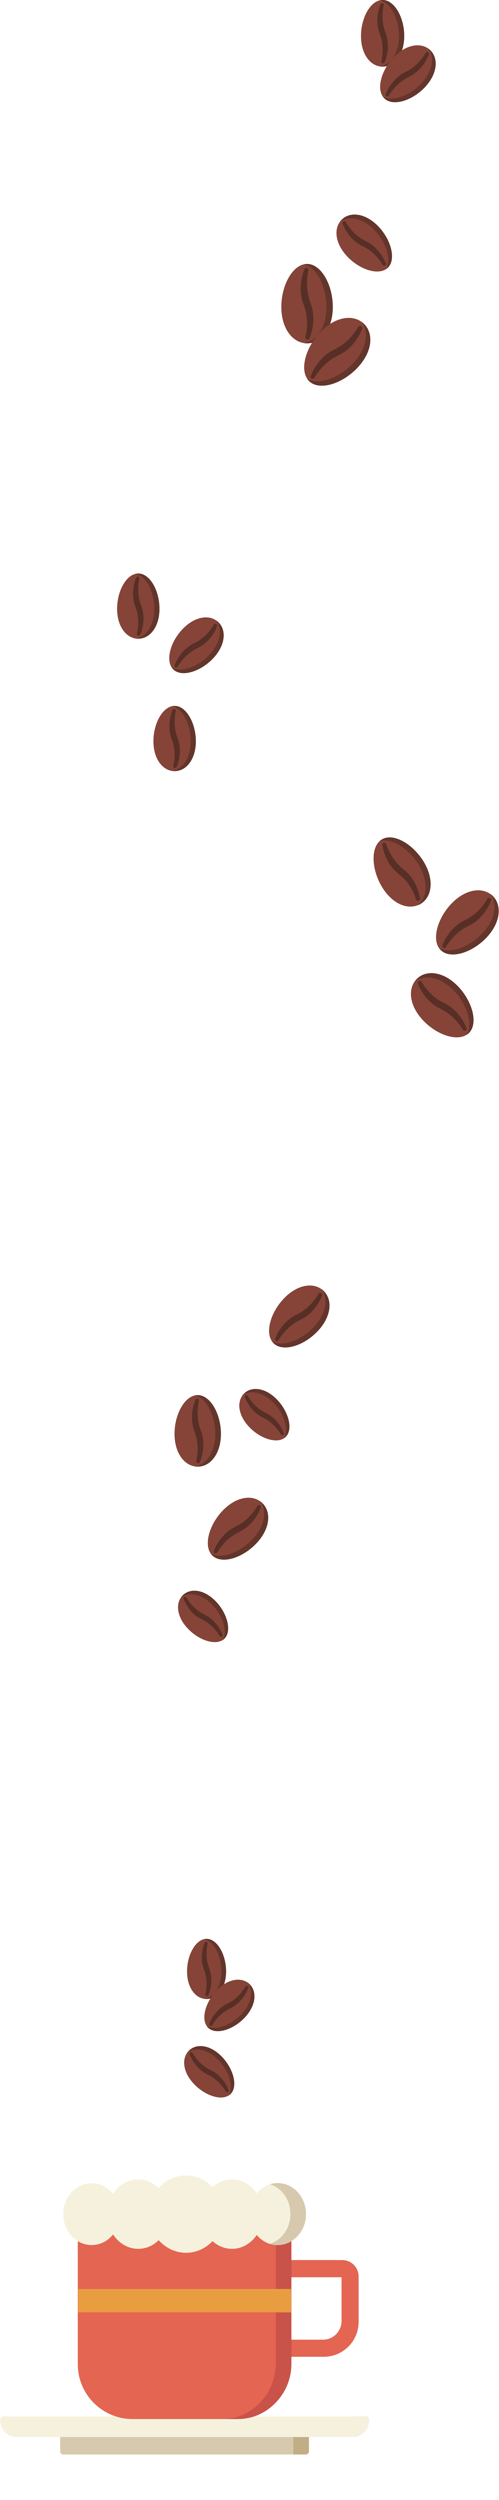 <?xml version="1.0" encoding="utf-8"?>
<!-- Generator: Adobe Illustrator 19.0.0, SVG Export Plug-In . SVG Version: 6.00 Build 0)  -->
<svg width="570" height="2851" version="1.1" id="Layer_1" xmlns="http://www.w3.org/2000/svg" xmlns:xlink="http://www.w3.org/1999/xlink" x="0px" y="0px"
	 viewBox="240 -1405 569.3 2851" style="enable-background:new 240 -1405 569.3 2851;" xml:space="preserve">
<style type="text/css">
	.st0{clip-path:url(#SVGID_2_);}
	.st1{fill:#D6C9AD;}
	.st2{fill:#C2AE86;}
	.st3{fill:#E36552;}
	.st4{fill:#F6F1DD;}
	.st5{fill:#C95249;}
	.st6{fill:#E89D41;}
	.st7{fill:#854437;}
	.st8{fill:#63352B;}
	.st9{fill:#572F26;}
</style>
<g>
	<defs>
		<rect id="SVGID_1_" x="240" y="1024.4" width="421" height="421"/>
	</defs>
	<clipPath id="SVGID_2_">
		<use xlink:href="#SVGID_1_"  style="overflow:visible;"/>
	</clipPath>
	<g class="st0">
		<path class="st1" d="M643.3,1350.6v5.1c0,10.2-8.2,18.4-18.4,18.4h17.7c10.2,0,18.4-8.2,18.4-18.4v-1.6c0-2-1.6-3.6-3.5-3.6
			L643.3,1350.6z"/>
		<path class="st1" d="M589.1,1394H311.9c-2,0-3.5-1.6-3.5-3.6v-19.1h284.2v19.1C592.6,1392.4,591,1394,589.1,1394z"/>
		<path class="st2" d="M574.7,1371.4v22.6h14.3c2,0,3.5-1.6,3.5-3.6v-19.1H574.7z"/>
		<path class="st3" d="M609.6,1282.6h-53.3c-5.4,0-9.7-4.4-9.7-9.8v-90.7c0-5.4,4.4-9.8,9.7-9.8h74.3c10.3,0,18.7,8.4,18.7,18.8
			v51.6C649.3,1264.8,631.5,1282.6,609.6,1282.6z M566,1263.1h42.6c11.7,0,21.2-9.5,21.2-21.3v-49.9H566V1263.1z"/>
		<path class="st4" d="M642.6,1374.1H258.4c-10.2,0-18.4-8.2-18.4-18.4v-1.6c0-2,1.6-3.5,3.5-3.5h413.9c2,0,3.5,1.6,3.5,3.5v1.6
			C661,1365.9,652.8,1374.1,642.6,1374.1z"/>
		<path class="st3" d="M509.9,1353.6H391.1c-34.5,0-62.6-28-62.6-62.6v-150.2h244V1291C572.5,1325.6,544.5,1353.6,509.9,1353.6z"/>
		<path class="st5" d="M554.8,1140.8v148.6c0,35.4-27.3,64.2-61,64.2h17.7c33.7,0,61-28.7,61-64.2v-148.6H554.8z"/>
		<path class="st6" d="M572.2,1205.3H328.8v26.6h243.4V1205.3z"/>
		<path class="st6" d="M572.2,1205.3h-17.4v26.6h17.4V1205.3z"/>
		<path class="st4" d="M589.2,1119.9c0,19.5-14.5,35.3-32.4,35.3c-9.5,0-18-4.4-23.9-11.5c-6.5,9.6-16.7,15.8-28.2,15.8
			c-8.4,0-16.2-3.3-22.3-8.8c-7.7,8.2-18.4,13.3-30.2,13.3c-12.4,0-23.5-5.6-31.3-14.4c-6.2,6.2-14.4,9.9-23.4,9.9
			c-11.8,0-22.2-6.5-28.7-16.4c-5.9,7.4-14.7,12.1-24.5,12.1c-17.9,0-32.4-15.8-32.4-35.3c0-19.5,14.5-35.3,32.4-35.3
			c9.8,0,18.5,4.7,24.5,12.1c6.4-9.9,16.9-16.4,28.7-16.4c9,0,17.2,3.8,23.4,9.9c7.7-8.9,18.9-14.4,31.3-14.4
			c11.9,0,22.6,5.1,30.2,13.3c6.1-5.5,13.8-8.8,22.3-8.8c11.5,0,21.8,6.2,28.2,15.8c5.9-7.1,14.5-11.5,23.9-11.5
			C574.7,1084.5,589.2,1100.4,589.2,1119.9z"/>
		<path class="st1" d="M556.8,1084.5c-3.1,0-6,0.5-8.9,1.3c13.6,4.2,23.5,17.8,23.5,34c0,16.2-10,29.8-23.5,34
			c2.8,0.9,5.8,1.3,8.9,1.3c17.9,0,32.4-15.8,32.4-35.3C589.2,1100.4,574.7,1084.5,556.8,1084.5z"/>
	</g>
</g>
<path class="st7" d="M722.9-241.4c-16.2-17.2-17.9-37.1-6.7-47.7c11.2-10.5,31-7.7,47.2,9.5c16.2,17.2,22.8,42.3,11.6,52.8
	C763.8-216.2,739.1-224.2,722.9-241.4z"/>
<path class="st8" d="M763.4-279.6c-16.2-17.2-36-20-47.2-9.5c-1,1-1.9,2-2.7,3.1c11.4-8.4,29.8-4.9,45.1,11.3
	c14.9,15.7,21.6,38,14.1,49.8c0.8-0.5,1.6-1.1,2.4-1.8C786.1-237.3,779.6-262.3,763.4-279.6z"/>
<path class="st9" d="M716.9-283.7c-0.4-1,0.1-2.1,1.1-2.5l0.7-0.2c0.9-0.4,1.9,0,2.4,0.8c2.4,4.3,10.6,17.2,25.2,24.1
	c17,8.1,24.1,23.4,26.2,28.9c0.4,1.1,0,2.4-1.1,3.1l-0.1,0c-1.1,0.3-2.3-0.1-2.8-1.1c-2.7-4.5-11.2-17.1-25.6-23.9
	C725.8-262.7,718.9-278.3,716.9-283.7z"/>
<path class="st7" d="M461.1,971.4c-13-13.8-14.3-29.7-5.4-38.2c9-8.4,24.8-6.2,37.8,7.6c13,13.8,18.2,33.8,9.3,42.3
	C493.9,991.6,474.1,985.2,461.1,971.4z"/>
<path class="st8" d="M493.5,940.9c-13-13.8-28.9-16.1-37.8-7.6c-0.8,0.8-1.5,1.6-2.2,2.4c9.2-6.7,23.9-3.9,36.1,9
	c11.9,12.6,17.3,30.5,11.3,39.9c0.7-0.4,1.3-0.9,1.9-1.5C511.8,974.7,506.5,954.6,493.5,940.9z"/>
<path class="st9" d="M456.3,937.6c-0.3-0.8,0.1-1.7,0.9-2l0.5-0.2c0.7-0.3,1.5,0,1.9,0.7c2,3.5,8.5,13.8,20.2,19.3
	c13.6,6.5,19.3,18.7,21,23.1c0.4,0.9,0,1.9-0.8,2.4l-0.1,0c-0.9,0.3-1.8-0.1-2.3-0.9c-2.2-3.6-9-13.7-20.5-19.1
	C463.5,954.4,457.9,941.9,456.3,937.6z"/>
<path class="st7" d="M454.1,452.1c-13-13.8-14.3-29.7-5.4-38.2c9-8.4,24.8-6.2,37.8,7.6c13,13.8,18.2,33.8,9.3,42.3
	C486.9,472.3,467.1,465.9,454.1,452.1z"/>
<path class="st8" d="M486.5,421.6c-13-13.8-28.9-16.1-37.8-7.6c-0.8,0.8-1.5,1.6-2.2,2.5c9.2-6.7,23.9-3.9,36.1,9
	c11.9,12.6,17.3,30.5,11.3,39.9c0.7-0.4,1.3-0.9,1.9-1.5C504.8,455.4,499.5,435.3,486.5,421.6z"/>
<path class="st9" d="M449.3,418.2c-0.3-0.8,0.1-1.7,0.9-2l0.5-0.2c0.7-0.3,1.5,0,1.9,0.7c2,3.5,8.5,13.8,20.2,19.3
	c13.6,6.5,19.3,18.7,21,23.1c0.4,0.9,0,1.9-0.8,2.4l-0.1,0c-0.9,0.3-1.8-0.1-2.3-0.9c-2.2-3.6-9-13.7-20.5-19.1
	C456.5,435.1,450.9,422.5,449.3,418.2z"/>
<path class="st7" d="M524.1,222.1c-13-13.8-14.3-29.7-5.4-38.2c9-8.4,24.8-6.2,37.8,7.6s18.2,33.8,9.3,42.3
	C556.9,242.2,537.1,235.9,524.1,222.1z"/>
<path class="st8" d="M556.5,191.5c-13-13.8-28.9-16.1-37.8-7.6c-0.8,0.8-1.5,1.6-2.2,2.4c9.2-6.7,23.9-3.9,36.1,9
	c11.9,12.6,17.3,30.5,11.3,39.9c0.7-0.4,1.3-0.9,1.9-1.5C574.8,225.4,569.5,205.3,556.5,191.5z"/>
<path class="st9" d="M519.3,188.2c-0.3-0.8,0.1-1.7,0.9-2l0.5-0.2c0.7-0.3,1.5,0,1.9,0.7c2,3.5,8.5,13.8,20.2,19.3
	c13.6,6.5,19.3,18.7,21,23.1c0.4,0.9,0,2-0.8,2.5l-0.1,0c-0.9,0.3-1.8-0.1-2.3-0.9c-2.2-3.6-9-13.7-20.5-19.1
	C526.5,205,520.9,192.5,519.3,188.2z"/>
<path class="st7" d="M636.3-1112.5c-14.4-15.3-15.9-32.9-6-42.3s27.5-6.8,41.9,8.4c14.4,15.3,20.2,37.5,10.3,46.8
	C672.6-1090.2,650.7-1097.3,636.3-1112.5z"/>
<path class="st8" d="M672.2-1146.4c-14.4-15.3-32-17.8-41.9-8.4c-0.9,0.8-1.7,1.7-2.4,2.7c10.1-7.4,26.5-4.3,40,10
	c13.2,14,19.1,33.7,12.5,44.2c0.7-0.5,1.4-1,2.1-1.6C692.4-1108.9,686.6-1131.1,672.2-1146.4z"/>
<path class="st9" d="M631-1150.1c-0.3-0.9,0.1-1.9,1-2.2l0.6-0.2c0.8-0.3,1.7,0,2.1,0.8c2.2,3.9,9.4,15.2,22.3,21.4
	c15,7.2,21.4,20.7,23.3,25.6c0.4,1,0,2.2-0.9,2.7l-0.1,0c-1,0.3-2-0.1-2.5-1c-2.4-4-9.9-15.1-22.7-21.2
	C638.9-1131.4,632.8-1145.3,631-1150.1z"/>
<path class="st7" d="M619.8-1055c0,25-13.2,41.5-29.4,41.5S561-1030,561-1055c0-25,13.2-49,29.4-49S619.8-1080,619.8-1055z"/>
<path class="st8" d="M590.4-1104c-1.2,0-2.4,0.1-3.6,0.4c14.6,3.2,25.8,25.5,25.8,48.6c0,23.1-11.3,39-25.8,41.3
	c1.2,0.2,2.4,0.3,3.6,0.3c16.2,0,29.4-16.5,29.4-41.5C619.8-1080,606.6-1104,590.4-1104z"/>
<path class="st9" d="M593.1-1019.1c-0.4,1-1.6,1.5-2.7,1.1l-0.7-0.3c-0.9-0.4-1.5-1.4-1.2-2.4c1.3-5.1,4.3-20.7-1.9-36.5
	c-7.1-18.3-1.6-35.1,0.8-40.8c0.5-1.2,1.8-1.8,3-1.6l0.1,0.1c1.1,0.5,1.6,1.7,1.4,2.9c-1.2,5.4-3.7,21,2.3,36.6
	C601.4-1041.5,595.4-1024.6,593.1-1019.1z"/>
<path class="st7" d="M723.6-422.3c12.2,20.3,9.6,40.1-3.6,48c-13.2,7.9-31.9,0.9-44.1-19.4c-12.2-20.3-13.2-46.2,0-54.1
	C689-455.6,711.4-442.5,723.6-422.3z"/>
<path class="st8" d="M675.9-447.7c-1,0.6-1.9,1.3-2.7,2.1c13.4-4.5,33.4,8.1,44.7,26.8c11.3,18.8,9.9,37.2-0.8,46.1
	c1-0.4,2-0.9,3-1.5c13.2-7.9,15.8-27.8,3.6-48C711.4-442.5,689-455.6,675.9-447.7z"/>
<path class="st9" d="M719.4-380.1c0.1,1.1-0.6,2-1.6,2.2l-0.7,0.1c-1,0.1-1.9-0.4-2.1-1.3c-1.4-4.7-6.6-18.9-19.3-28.7
	c-14.7-11.4-18.4-27.7-19.3-33.5c-0.2-1.2,0.5-2.3,1.7-2.7l0.1,0c1.1-0.1,2.2,0.6,2.5,1.7c1.7,4.9,7.2,18.9,19.7,28.5
	C715.2-402.3,718.6-385.7,719.4-380.1z"/>
<path class="st7" d="M497.9,843.1c0,18.9-10,31.5-22.3,31.5s-22.3-12.5-22.3-31.5c0-18.9,10-37.1,22.3-37.1S497.9,824.2,497.9,843.1
	z"/>
<path class="st8" d="M475.6,806c-0.9,0-1.8,0.1-2.7,0.3c11,2.4,19.6,19.3,19.6,36.8c0,17.5-8.5,29.6-19.6,31.3
	c0.9,0.1,1.8,0.2,2.7,0.2c12.3,0,22.3-12.5,22.3-31.5C497.9,824.2,487.9,806,475.6,806z"/>
<path class="st9" d="M477.6,870.3c-0.3,0.8-1.2,1.1-2,0.8l-0.5-0.2c-0.7-0.3-1.1-1.1-0.9-1.8c1-3.8,3.2-15.7-1.4-27.6
	c-5.4-13.9-1.2-26.6,0.6-30.9c0.4-0.9,1.3-1.4,2.3-1.2l0.1,0c0.8,0.4,1.2,1.3,1,2.2c-0.9,4.1-2.8,15.9,1.7,27.7
	C483.9,853.4,479.4,866.1,477.6,870.3z"/>
<path class="st7" d="M492,230.1c0,22.5-11.9,37.4-26.5,37.4c-14.6,0-26.5-14.9-26.5-37.4c0-22.5,11.9-44.2,26.5-44.2
	C480.1,186,492,207.6,492,230.1z"/>
<path class="st8" d="M465.5,186c-1.1,0-2.2,0.1-3.2,0.3c13.1,2.9,23.3,23,23.3,43.8c0,20.8-10.2,35.2-23.3,37.2
	c1.1,0.2,2.1,0.2,3.2,0.2c14.6,0,26.5-14.9,26.5-37.4C492,207.6,480.1,186,465.5,186z"/>
<path class="st9" d="M467.9,262.5c-0.4,0.9-1.5,1.4-2.4,1l-0.6-0.2c-0.8-0.3-1.3-1.3-1.1-2.1c1.1-4.6,3.8-18.7-1.7-32.9
	c-6.4-16.5-1.4-31.7,0.7-36.8c0.4-1.1,1.6-1.7,2.7-1.4l0.1,0.1c1,0.5,1.5,1.6,1.2,2.6c-1.1,4.8-3.4,19,2.1,33
	C475.4,242.3,470,257.5,467.9,262.5z"/>
<path class="st7" d="M701.4-1363.9c0,21-11,34.9-24.7,34.9s-24.7-13.9-24.7-34.9s11-41.1,24.7-41.1S701.4-1384.9,701.4-1363.9z"/>
<path class="st8" d="M676.7-1405c-1,0-2,0.1-3,0.3c12.2,2.7,21.7,21.4,21.7,40.8c0,19.4-9.5,32.8-21.7,34.6c1,0.2,2,0.2,3,0.2
	c13.6,0,24.7-13.9,24.7-34.9C701.4-1384.9,690.3-1405,676.7-1405z"/>
<path class="st9" d="M679-1333.8c-0.4,0.9-1.4,1.3-2.2,0.9l-0.6-0.2c-0.8-0.3-1.2-1.2-1-2c1.1-4.2,3.6-17.4-1.6-30.6
	c-6-15.4-1.3-29.5,0.6-34.3c0.4-1,1.5-1.5,2.5-1.3l0.1,0c0.9,0.5,1.4,1.5,1.1,2.4c-1,4.5-3.1,17.7,1.9,30.7
	C685.9-1352.6,680.9-1338.4,679-1333.8z"/>
<path class="st7" d="M421.8-710.7c0,20.5-10.8,34.1-24.2,34.1c-13.3,0-24.2-13.6-24.2-34.1c0-20.5,10.8-40.3,24.2-40.3
	C411-751,421.8-731.3,421.8-710.7z"/>
<path class="st8" d="M397.6-751c-1,0-2,0.1-2.9,0.3c12,2.6,21.2,20.9,21.2,39.9c0,19-9.3,32.1-21.2,33.9c1,0.1,1.9,0.2,2.9,0.2
	c13.4,0,24.2-13.6,24.2-34.1C421.8-731.3,411-751,397.6-751z"/>
<path class="st9" d="M399.8-681.2c-0.4,0.8-1.3,1.2-2.2,0.9l-0.6-0.2c-0.8-0.3-1.2-1.1-1-2c1-4.2,3.5-17-1.5-30
	c-5.9-15.1-1.3-28.9,0.6-33.6c0.4-1,1.4-1.5,2.5-1.3l0.1,0c0.9,0.4,1.3,1.4,1.1,2.4c-1,4.4-3.1,17.3,1.9,30.1
	C406.7-699.6,401.8-685.7,399.8-681.2z"/>
<path class="st7" d="M463.3-559.7c0,20.5-10.8,34.1-24.2,34.1c-13.3,0-24.2-13.6-24.2-34.1c0-20.5,10.8-40.3,24.2-40.3
	C452.5-600,463.3-580.3,463.3-559.7z"/>
<path class="st8" d="M439.2-600c-1,0-2,0.1-2.9,0.3c12,2.6,21.2,20.9,21.2,39.9c0,19-9.3,32.1-21.2,33.9c1,0.1,1.9,0.2,2.9,0.2
	c13.4,0,24.2-13.6,24.2-34.1C463.3-580.3,452.5-600,439.2-600z"/>
<path class="st9" d="M441.4-530.2c-0.4,0.8-1.3,1.2-2.2,0.9l-0.6-0.2c-0.8-0.3-1.2-1.1-1-2c1-4.2,3.5-17-1.5-30
	c-5.9-15.1-1.3-28.9,0.6-33.6c0.4-1,1.4-1.5,2.5-1.3l0.1,0c0.9,0.4,1.3,1.4,1.1,2.4c-1,4.4-3.1,17.3,1.9,30.1
	C448.2-548.6,443.3-534.7,441.4-530.2z"/>
<path class="st7" d="M648-985.6c17.2-18.2,18.9-39.2,7.1-50.4c-11.8-11.1-32.7-8.1-49.9,10c-17.2,18.2-24,44.7-12.2,55.8
	C604.8-959,630.8-967.4,648-985.6z"/>
<path class="st8" d="M655.1-1036c-0.8-0.8-1.6-1.4-2.5-2.1c8.9,11.6,6.1,30.8-9.7,47.5c-16,16.9-39.6,25.4-52.4,17.5
	c0.7,1,1.5,2,2.4,2.9c11.8,11.1,37.9,2.7,55-15.5C665.1-1003.8,666.9-1024.8,655.1-1036z"/>
<path class="st9" d="M653.4-1030.3c0.4-1.1-0.1-2.2-1.2-2.7l-0.7-0.3c-1-0.4-2,0-2.5,0.9c-2.6,4.6-11.2,18.2-26.6,25.5
	c-17.9,8.5-25.5,24.7-27.7,30.5c-0.5,1.2,0,2.6,1.1,3.2l0.1,0c1.2,0.3,2.4-0.1,3-1.2c2.8-4.8,11.8-18,27-25.3
	C644-1008.1,651.3-1024.6,653.4-1030.3z"/>
<path class="st7" d="M795.4-335.9c16.2-17.2,17.9-37.1,6.7-47.7c-11.2-10.5-31-7.7-47.2,9.5c-16.2,17.2-22.8,42.3-11.6,52.8
	C754.5-310.7,779.2-318.7,795.4-335.9z"/>
<path class="st8" d="M802.2-383.6c-0.8-0.7-1.6-1.4-2.4-2c8.4,11,5.8,29.1-9.2,45c-15.1,16-37.5,24-49.5,16.6c0.7,1,1.4,1.9,2.3,2.7
	c11.2,10.5,35.8,2.6,52.1-14.6C811.7-353.1,813.3-373.1,802.2-383.6z"/>
<path class="st9" d="M800.6-378.2c0.4-1-0.1-2.1-1.1-2.5l-0.7-0.2c-0.9-0.4-1.9,0-2.4,0.8c-2.4,4.3-10.6,17.2-25.2,24.1
	c-17,8.1-24.1,23.4-26.2,28.9c-0.4,1.1,0,2.4,1.1,3.1l0.1,0c1.1,0.3,2.3-0.1,2.8-1.1c2.7-4.5,11.2-17.1,25.6-23.9
	C791.7-357.2,798.6-372.9,800.6-378.2z"/>
<path class="st7" d="M519.2,895.7c13-13.8,14.3-29.7,5.4-38.2c-9-8.4-24.8-6.2-37.8,7.6c-13,13.8-18.2,33.9-9.3,42.3
	C486.5,915.9,506.2,909.5,519.2,895.7z"/>
<path class="st8" d="M524.6,857.6c-0.6-0.6-1.2-1.1-1.9-1.6c6.7,8.8,4.6,23.3-7.3,36c-12.1,12.8-30,19.2-39.7,13.3
	c0.5,0.8,1.1,1.5,1.8,2.2c9,8.4,28.7,2.1,41.7-11.7C532.2,882,533.5,866,524.6,857.6z"/>
<path class="st9" d="M523.3,861.9c0.3-0.8-0.1-1.7-0.9-2l-0.5-0.2c-0.7-0.3-1.5,0-1.9,0.7c-2,3.5-8.5,13.8-20.2,19.3
	c-13.6,6.5-19.3,18.7-21,23.1c-0.4,0.9,0,1.9,0.8,2.5l0.1,0c0.9,0.3,1.8-0.1,2.3-0.9c2.2-3.6,9-13.7,20.5-19.1
	C516.2,878.7,521.7,866.2,523.3,861.9z"/>
<path class="st7" d="M532.6,354.9c15.7-16.6,17.3-35.8,6.5-46c-10.8-10.2-29.9-7.4-45.5,9.2c-15.7,16.6-22,40.8-11.2,50.9
	C493.2,379.2,516.9,371.6,532.6,354.9z"/>
<path class="st8" d="M539.1,308.9c-0.7-0.7-1.5-1.3-2.3-1.9c8.1,10.6,5.6,28.1-8.8,43.4c-14.6,15.4-36.2,23.2-47.8,16
	c0.6,0.9,1.4,1.8,2.2,2.6c10.8,10.2,34.6,2.5,50.2-14.1C548.3,338.3,549.9,319.1,539.1,308.9z"/>
<path class="st9" d="M537.6,314.1c0.4-1-0.1-2-1.1-2.4l-0.6-0.2c-0.9-0.3-1.9,0-2.3,0.8c-2.4,4.2-10.2,16.6-24.3,23.3
	c-16.4,7.8-23.3,22.6-25.3,27.8c-0.4,1.1,0,2.3,1,3l0.1,0c1.1,0.3,2.2-0.1,2.7-1.1c2.6-4.3,10.8-16.5,24.7-23.1
	C529,334.3,535.7,319.2,537.6,314.1z"/>
<path class="st7" d="M602.6,112.9c15.7-16.6,17.3-35.8,6.5-46c-10.8-10.2-29.9-7.4-45.5,9.2c-15.7,16.6-22,40.8-11.2,50.9
	C563.2,137.2,586.9,129.6,602.6,112.9z"/>
<path class="st8" d="M609.1,66.9c-0.7-0.7-1.5-1.3-2.3-1.9c8.1,10.6,5.6,28.1-8.8,43.4c-14.6,15.5-36.2,23.2-47.8,16
	c0.6,1,1.4,1.8,2.2,2.6c10.8,10.2,34.6,2.5,50.2-14.1C618.3,96.3,619.9,77.1,609.1,66.9z"/>
<path class="st9" d="M607.6,72.1c0.4-1-0.1-2-1.1-2.4l-0.6-0.2c-0.9-0.3-1.9,0-2.3,0.8c-2.4,4.2-10.2,16.6-24.3,23.3
	c-16.4,7.8-23.3,22.6-25.3,27.8c-0.4,1.1,0,2.3,1,3l0.1,0c1.1,0.3,2.2-0.1,2.7-1.1c2.6-4.4,10.8-16.5,24.7-23.1
	C599,92.4,605.7,77.3,607.6,72.1z"/>
<path class="st7" d="M725-1305.6c14.4-15.3,15.9-32.9,6-42.3c-9.9-9.3-27.5-6.8-41.9,8.4c-14.4,15.3-20.2,37.5-10.3,46.8
	C688.7-1283.3,710.6-1290.3,725-1305.6z"/>
<path class="st8" d="M731-1347.9c-0.7-0.6-1.4-1.2-2.1-1.7c7.4,9.8,5.1,25.9-8.1,39.9c-13.4,14.2-33.3,21.3-43.9,14.7
	c0.6,0.9,1.3,1.7,2,2.4c9.9,9.3,31.8,2.3,46.2-13C739.4-1320.9,740.9-1338.5,731-1347.9z"/>
<path class="st9" d="M729.6-1343.1c0.3-0.9-0.1-1.9-1-2.2l-0.6-0.2c-0.8-0.3-1.7,0-2.1,0.8c-2.2,3.9-9.4,15.2-22.3,21.4
	c-15,7.2-21.4,20.7-23.3,25.6c-0.4,1,0,2.2,0.9,2.7l0.1,0c1,0.3,2-0.1,2.5-1c2.4-4,9.9-15.1,22.7-21.2
	C721.7-1324.5,727.8-1338.4,729.6-1343.1z"/>
<path class="st7" d="M483.1-654.2c14.1-14.9,15.6-32.3,5.8-41.4c-9.7-9.2-26.9-6.7-41,8.3c-14.1,14.9-19.8,36.7-10.1,45.9
	C447.6-632.4,469-639.3,483.1-654.2z"/>
<path class="st8" d="M488.9-695.7c-0.7-0.6-1.4-1.2-2.1-1.7c7.3,9.6,5,25.3-8,39.1c-13.1,13.9-32.6,20.9-43,14.4
	c0.6,0.9,1.2,1.6,2,2.4c9.7,9.2,31.1,2.2,45.2-12.7C497.2-669.2,498.6-686.5,488.9-695.7z"/>
<path class="st9" d="M487.6-691c0.3-0.9-0.1-1.8-1-2.2l-0.6-0.2c-0.8-0.3-1.7,0-2.1,0.7c-2.1,3.8-9.2,14.9-21.9,20.9
	c-14.7,7-20.9,20.3-22.8,25.1c-0.4,1,0,2.1,0.9,2.7l0.1,0c1,0.3,2-0.1,2.5-1c2.3-3.9,9.7-14.8,22.2-20.8
	C479.8-672.7,485.8-686.3,487.6-691z"/>
</svg>
